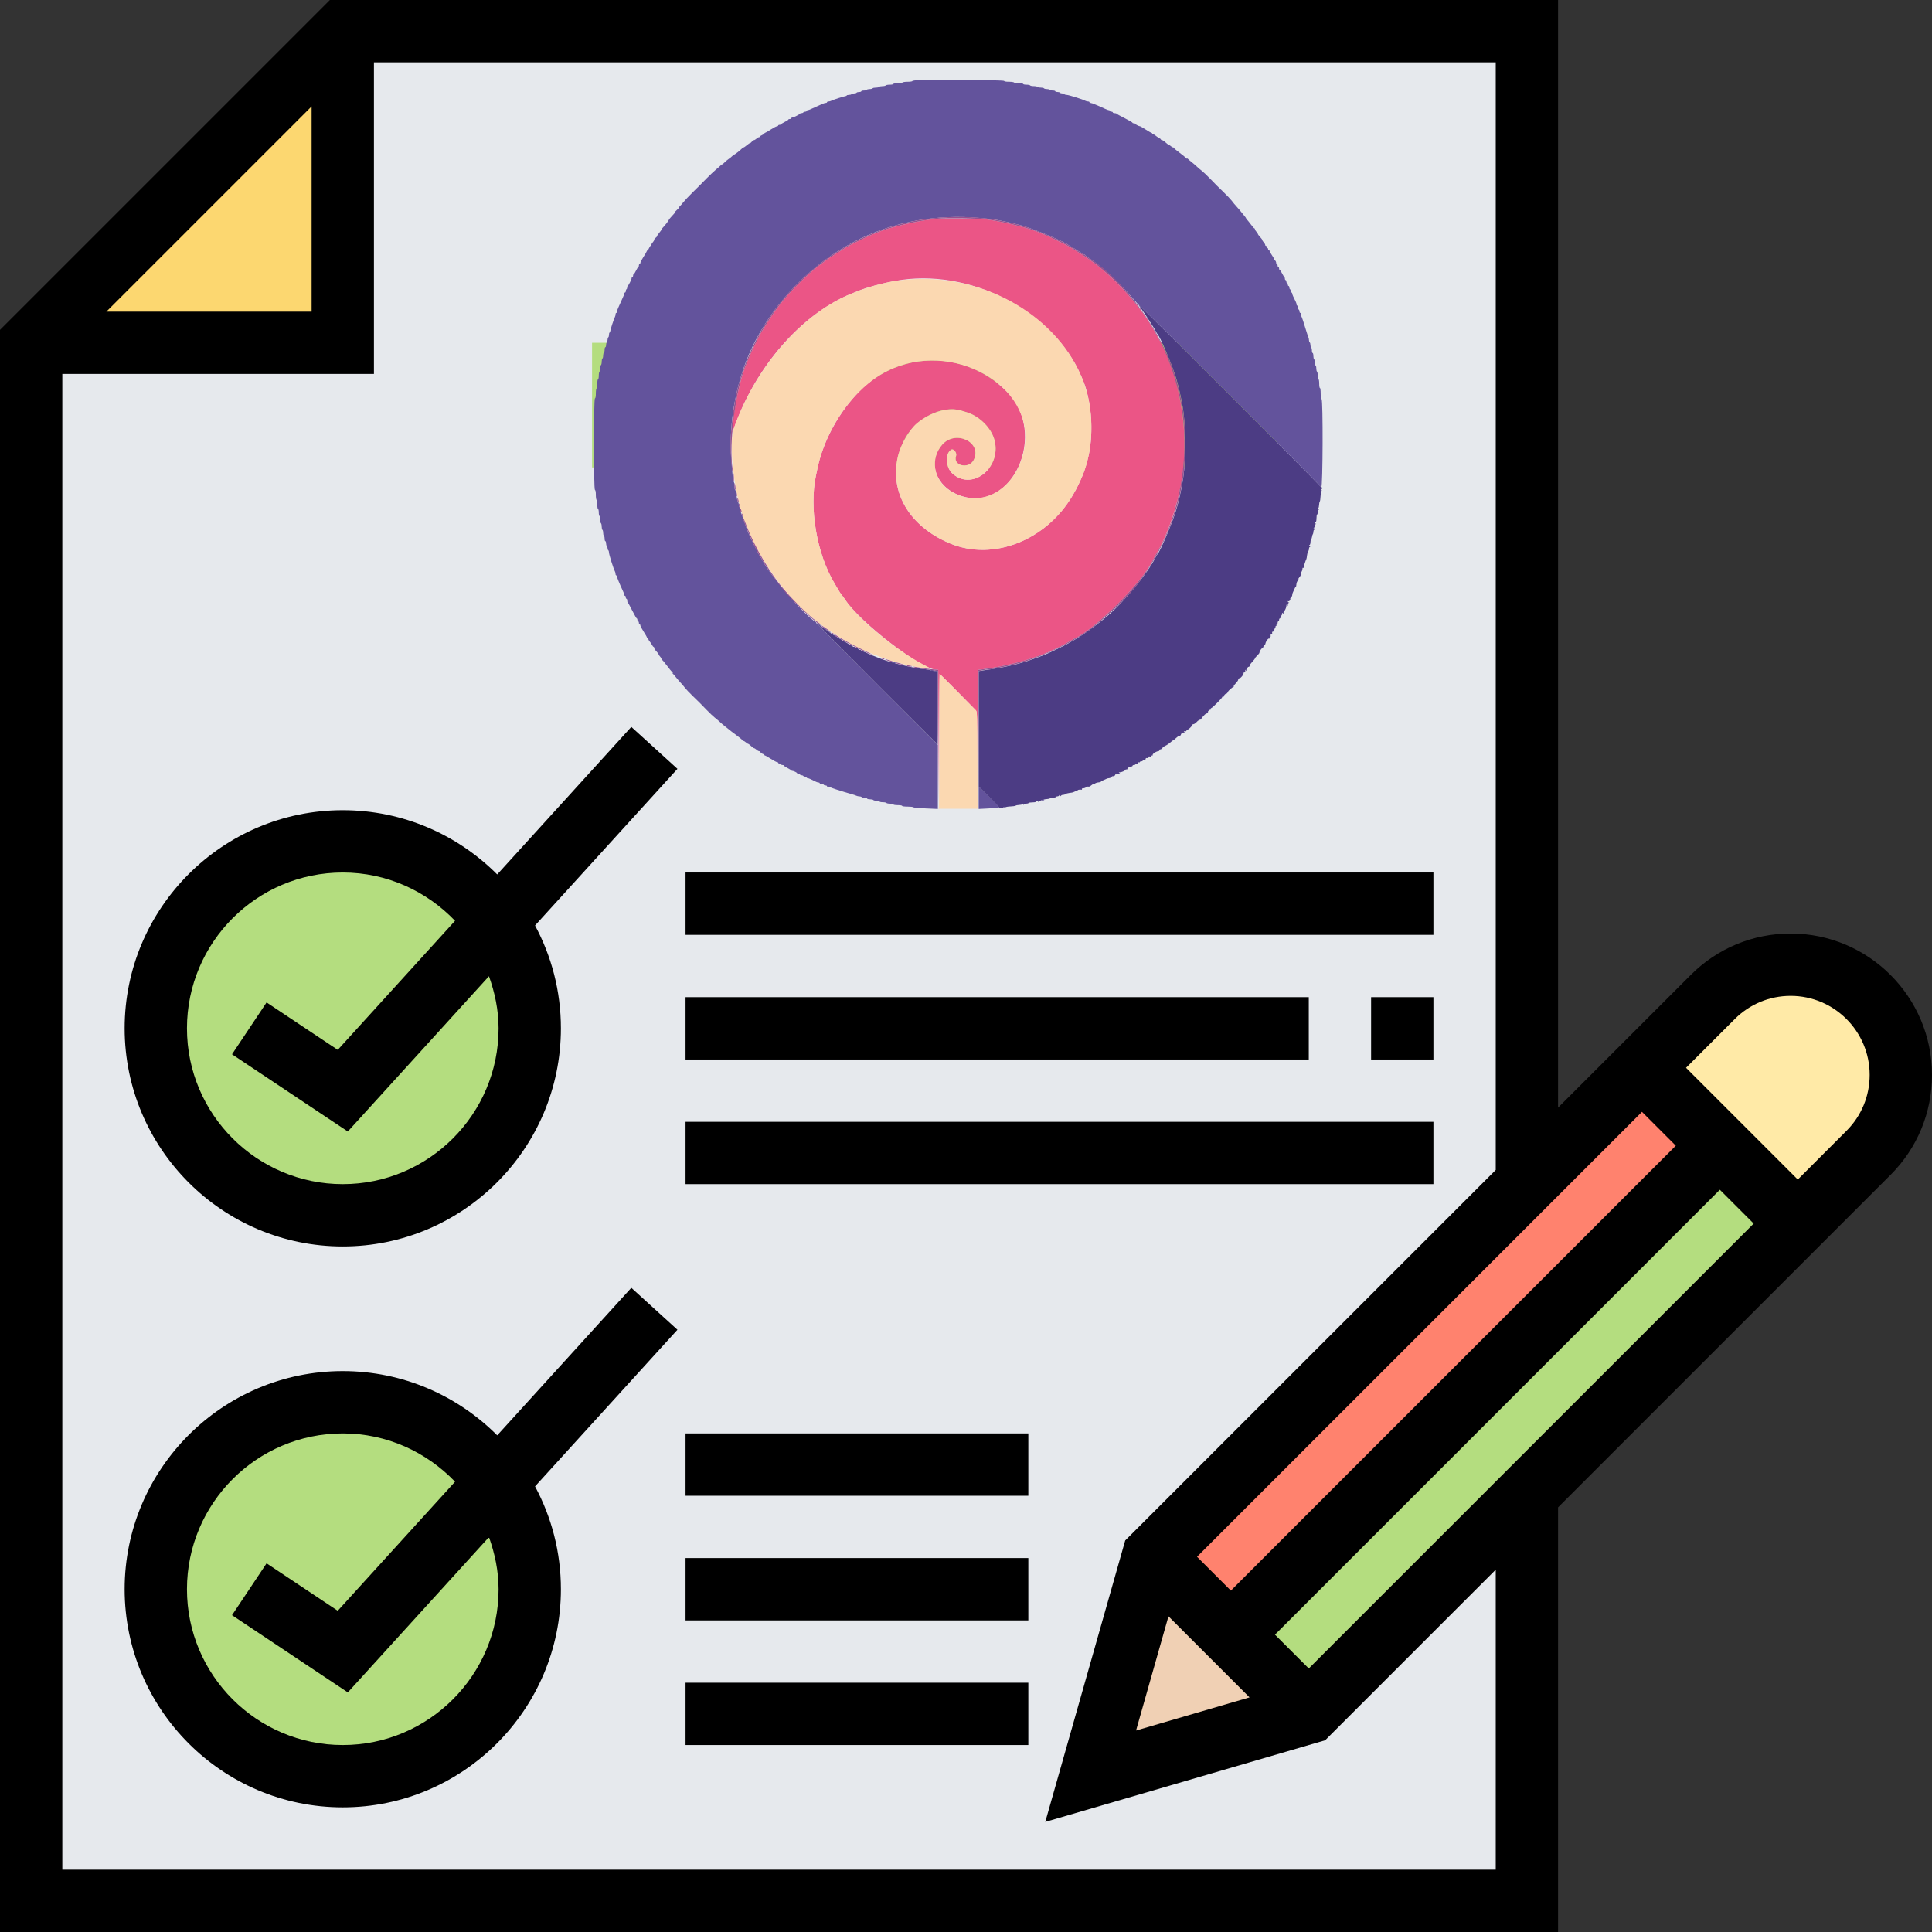 <?xml version="1.0" encoding="UTF-8" standalone="no"?>
<svg
   xmlns:dc="http://purl.org/dc/elements/1.1/"
   xmlns:cc="http://creativecommons.org/ns#"
   xmlns:rdf="http://www.w3.org/1999/02/22-rdf-syntax-ns#"
   xmlns:svg="http://www.w3.org/2000/svg"
   xmlns="http://www.w3.org/2000/svg"
   xmlns:sodipodi="http://sodipodi.sourceforge.net/DTD/sodipodi-0.dtd"
   xmlns:inkscape="http://www.inkscape.org/namespaces/inkscape"
   height="496pt"
   viewBox="0 0 496 496"
   width="496pt"
   version="1.1"
   id="svg56"
   sodipodi:docname="nilai.svg"
   inkscape:version="0.92.4 (5da689c313, 2019-01-14)">
  <rect x="0" y="0" width="496" height="496" fill="#333333" stroke="none"/>
  <defs
     id="defs60" />
  <sodipodi:namedview
     pagecolor="#ffffff"
     bordercolor="#666666"
     borderopacity="1"
     objecttolerance="10"
     gridtolerance="10"
     guidetolerance="10"
     inkscape:pageopacity="0"
     inkscape:pageshadow="2"
     inkscape:window-width="1920"
     inkscape:window-height="986"
     id="namedview58"
     showgrid="false"
     inkscape:zoom="0.71370968"
     inkscape:cx="487.35272"
     inkscape:cy="306.46796"
     inkscape:window-x="-11"
     inkscape:window-y="-11"
     inkscape:window-maximized="1"
     inkscape:current-layer="svg56" />
  <path
     d="m88 8-80 80v400h384v-480zm0 0"
     fill="#e6e9ed"
     id="path2" />
  <path
     d="m88 8v80h-80zm0 0"
     fill="#fcd770"
     id="path4" />
  <g
     id="g20"
     style="fill:#b4dd7f">
    <path
       d="m 224,88 h 32 v 32 h -32 z m 0,0"
       id="path8"
       inkscape:connector-curvature="0" />
    <path
       d="m 296,88 h 32 v 32 h -32 z m 0,0"
       id="path10"
       inkscape:connector-curvature="0" />
    <path
       d="m 152,88 h 32 v 32 h -32 z m 0,0"
       id="path12"
       inkscape:connector-curvature="0" />
    <path
       d="M 127.441,380.641 C 132.879,388.398 136,397.84 136,408 c 0,26.48 -21.52,48 -48,48 -26.48,0 -48,-21.52 -48,-48 0,-26.48 21.52,-48 48,-48 16.32,0 30.801,8.16 39.441,20.641 z m 0,0"
       id="path14"
       inkscape:connector-curvature="0" />
    <path
       d="M 127.441,236.641 C 132.879,244.398 136,253.84 136,264 c 0,26.48 -21.52,48 -48,48 -26.48,0 -48,-21.52 -48,-48 0,-26.48 21.52,-48 48,-48 16.32,0 30.801,8.16 39.441,20.641 z m 0,0"
       id="path16"
       inkscape:connector-curvature="0" />
    <path
       d="M 461.52,314.16 336,439.68 l -20,-20 125.52,-125.52 z m 0,0"
       id="path18"
       inkscape:connector-curvature="0" />
  </g>
  <path
     d="m441.52 294.16-125.52 125.52-20-20 96-96v-.078l29.52-29.441zm0 0"
     fill="#ff826e"
     id="path22" />
  <path
     d="m336 439.68-56 16.32 16-56.32zm0 0"
     fill="#f0d0b4"
     id="path24" />
  <path
     d="m488 275.922c0 7.512-2.961 14.719-8.32 20l-18.16 18.23-40-40 18.16-18.23c5.359-5.281 12.559-8.242 20-8.242 7.84 0 14.879 3.199 20 8.242 5.121 5.117 8.32 12.238 8.32 20zm0 0"
     fill="#ffeaa7"
     id="path26" />
  <path
     d="m496 275.953c0-20.008-16.273-36.289-36.281-36.289-9.688 0-18.797 3.777-25.656 10.633l-34.062 34.062v-284.359h-315.312l-84.688 84.688v411.312h400v-109.016l85.375-85.375c6.848-6.848 10.625-15.961 10.625-25.656zm-196.023 139 20.816 20.816-29.137 8.504zm36.023 13.391-8.68-8.68 114.215-114.223 8.688 8.688zm-20-19.992-8.688-8.688 114.23-114.223 8.688 8.688zm-236-381.039v52.688h-52.688zm304 452.688h-368v-384h80v-80h288v284.359l-95.129 95.121-20.52 72.254 71.855-20.957 43.793-43.793zm90.062-189.703-12.52 12.52-28.688-28.688 12.52-12.52c3.832-3.832 8.93-5.945 14.344-5.945 11.176 0 20.281 9.105 20.281 20.289 0 5.422-2.113 10.52-5.938 14.344zm0 0"
     id="path28" />
  <path
     d="m162.078 330.617-34.43 37.879c-10.152-10.184-24.176-16.496-39.648-16.496-30.871 0-56 25.129-56 56s25.129 56 56 56 56-25.129 56-56c0-9.543-2.406-18.527-6.641-26.398l36.562-40.219zm-34.078 77.383c0 22.055-17.945 40-40 40s-40-17.945-40-40 17.945-40 40-40c11.336 0 21.535 4.793 28.824 12.398l-30.113 33.129-18.27-12.176-8.875 13.312 29.73 19.824 36.238-39.863c1.496 4.199 2.465 8.656 2.465 13.375zm0 0"
     id="path30" />
  <path
     d="m127.648 224.496c-10.152-10.184-24.176-16.496-39.648-16.496-30.871 0-56 25.129-56 56s25.129 56 56 56 56-25.129 56-56c0-9.543-2.406-18.527-6.641-26.398l36.562-40.219-11.844-10.766zm.352 39.504c0 22.055-17.945 40-40 40s-40-17.945-40-40 17.945-40 40-40c11.336 0 21.535 4.793 28.824 12.398l-30.113 33.129-18.27-12.176-8.875 13.312 29.73 19.824 36.238-39.863c1.496 4.199 2.465 8.656 2.465 13.375zm0 0"
     id="path32" />
  <path
     d="m352 256h16v16h-16zm0 0"
     id="path34" />
  <path
     d="m176 256h160v16h-160zm0 0"
     id="path36" />
  <path
     d="m176 224h192v16h-192zm0 0"
     id="path38" />
  <path
     d="m176 288h192v16h-192zm0 0"
     id="path40" />
  <path
     d="m176 400h88v16h-88zm0 0"
     id="path42" />
  <path
     d="m176 432h88v16h-88zm0 0"
     id="path44" />
  <path
     d="m176 368h88v16h-88zm0 0"
     id="path46" />
  <g
     transform="matrix(0.468,0,0,0.468,152.417,20.428)"
     id="svgg">
    <path
       id="path0"
       d="m 186.6,76.444 c -11.04,1.462 -25.09,4.839 -31.2,7.501 -0.765,0.333 -1.945,0.824 -3.9,1.623 -1.965,0.803 -11.384,5.439 -12.7,6.251 -5.892,3.636 -8.648,5.424 -11.6,7.525 -1.87,1.33 -3.49,2.523 -3.6,2.651 -0.11,0.128 -0.74,0.647 -1.4,1.153 -5.465,4.193 -14.859,13.587 -19.052,19.052 -0.506,0.66 -1.025,1.29 -1.153,1.4 -0.128,0.11 -1.321,1.73 -2.651,3.6 -2.101,2.952 -3.889,5.708 -7.525,11.6 -0.475,0.77 -1.993,3.74 -3.373,6.6 -2.451,5.077 -2.991,6.258 -3.7,8.1 -0.19,0.495 -0.526,1.305 -0.746,1.8 -3.394,7.645 -7.002,23.968 -7.803,35.3 l -0.226,3.2 1.541,-4.2 c 12.464,-33.955 37.84,-62.142 65.588,-72.853 0.495,-0.191 1.305,-0.517 1.8,-0.726 4.492,-1.889 12.618,-4.101 20.5,-5.581 40.195,-7.547 86.629,16.198 101.998,52.16 0.376,0.88 0.836,1.96 1.023,2.4 4.588,10.826 5.918,28.272 3.124,41 -0.73,3.322 -2.264,8.518 -3.13,10.6 -1.957,4.701 -3.319,7.469 -5.585,11.349 -14.552,24.917 -43.744,36.379 -67.43,26.476 -25.901,-10.828 -36.305,-34.43 -25.027,-56.772 5.844,-11.576 20.68,-19.264 31.067,-16.1 0.638,0.195 1.97,0.592 2.96,0.884 6.743,1.988 13.07,7.971 15.16,14.337 4.978,15.163 -11.195,29.202 -22.527,19.553 -3.984,-3.393 -4.514,-11.023 -0.922,-13.288 1.307,-0.825 3.298,1.725 2.681,3.432 -1.939,5.363 7.008,7.426 9.66,2.228 4.922,-9.65 -9.855,-16.863 -17.262,-8.426 -8.349,9.508 -3.55,23.167 9.81,27.925 28.746,10.238 48.599,-34.388 25.463,-57.234 -22.72,-22.436 -58.267,-22.516 -80.463,-0.183 -11.414,11.485 -20.125,27.441 -23.267,42.619 -0.227,1.1 -0.57,2.72 -0.76,3.6 -3.902,18.01 0.409,43.215 10.16,59.4 0.862,1.43 1.922,3.23 2.356,4 0.434,0.77 1.104,1.76 1.49,2.2 0.386,0.44 1.298,1.7 2.028,2.8 8.173,12.316 40.814,37.557 49.496,38.276 l 1.497,0.124 0.203,37.6 0.203,37.6 0.097,-36.5 c 0.053,-20.075 0.17,-36.5 0.259,-36.5 0.128,0 17.03,17.01 19.938,20.065 0.65,0.682 0.707,2.603 0.797,26.835 0.095,25.618 0.101,25.406 0.3,-11.5 l 0.203,-37.6 2.4,-0.318 c 18.371,-2.431 34.937,-7.731 47.2,-15.099 1.1,-0.66 2.27,-1.319 2.6,-1.464 11.86,-5.185 38.534,-31.859 43.719,-43.719 0.145,-0.33 0.804,-1.5 1.464,-2.6 6.518,-10.847 12.079,-27.115 14.358,-42 4.085,-26.677 -1.36,-56.958 -14.205,-79 -0.577,-0.99 -1.404,-2.43 -1.838,-3.2 -5.877,-10.424 -17.544,-23.974 -27.898,-32.399 -1.21,-0.984 -2.29,-1.891 -2.4,-2.014 -0.11,-0.123 -1.73,-1.313 -3.6,-2.643 -2.952,-2.101 -5.708,-3.889 -11.6,-7.525 -0.77,-0.475 -3.74,-1.993 -6.6,-3.373 -5.077,-2.451 -6.258,-2.991 -8.1,-3.7 -0.495,-0.19 -1.305,-0.526 -1.8,-0.746 -5.508,-2.445 -19.57,-5.979 -28.9,-7.262 -3.846,-0.529 -25.757,-0.749 -29.2,-0.294"
       inkscape:connector-curvature="0"
       style="fill:#eb5586;fill-rule:evenodd;stroke:none" />
    <path
       id="path1"
       d="m 171,109.815 c -6.266,0.621 -6.73,0.701 -14,2.407 -2.824,0.663 -10.349,3.036 -12.2,3.847 -0.55,0.241 -1.36,0.57 -1.8,0.732 -27.488,10.097 -54.571,40.759 -66.245,74.999 -2.947,8.642 0.731,37.841 6.462,51.3 0.354,0.833 0.566,1.354 1.542,3.8 6.925,17.348 21.751,37.74 35.041,48.193 0.88,0.692 2.59,2.05 3.8,3.016 5.256,4.201 16.809,11.403 22.4,13.965 11.39,5.22 21.343,8.412 32.187,10.324 7.505,1.323 7.874,1.158 2.995,-1.337 -14.833,-7.585 -36.321,-25.334 -43.175,-35.661 -0.73,-1.1 -1.642,-2.36 -2.028,-2.8 -0.386,-0.44 -1.056,-1.43 -1.49,-2.2 -0.434,-0.77 -1.494,-2.57 -2.356,-4 -9.751,-16.185 -14.062,-41.39 -10.16,-59.4 0.19,-0.88 0.533,-2.5 0.76,-3.6 4.676,-22.591 20.357,-44.508 38.283,-53.508 35.407,-17.777 81.279,8.026 75.217,42.308 -4.09,23.13 -24.491,34.396 -41.431,22.879 -8.492,-5.774 -10.175,-17.332 -3.612,-24.806 7.407,-8.437 22.184,-1.224 17.262,8.426 -2.652,5.198 -11.599,3.135 -9.66,-2.228 0.617,-1.707 -1.374,-4.257 -2.681,-3.432 -3.592,2.265 -3.062,9.895 0.922,13.288 11.332,9.649 27.505,-4.39 22.527,-19.553 -2.09,-6.366 -8.417,-12.349 -15.16,-14.337 -0.99,-0.292 -2.322,-0.689 -2.96,-0.884 -6.808,-2.074 -16.731,0.816 -24.196,7.047 -3.746,3.127 -8.625,11.33 -10.111,17 -5.288,20.185 5.873,39.463 28.267,48.825 23.686,9.903 52.878,-1.559 67.43,-26.476 2.266,-3.88 3.628,-6.648 5.585,-11.349 5.086,-12.222 6.06,-30.085 2.394,-43.91 -0.876,-3.3 -1.829,-6.371 -2.388,-7.69 -0.187,-0.44 -0.647,-1.52 -1.023,-2.4 C 252.658,128.109 211.854,105.766 171,109.815 M 189.595,362.1 c -0.003,19.855 -0.114,36.505 -0.247,37 l -0.241,0.9 h 10.746 10.747 l -0.111,-26.611 c -0.102,-24.544 -0.165,-26.667 -0.8,-27.335 C 206.833,343.051 189.89,326 189.762,326 c -0.089,0 -0.164,16.245 -0.167,36.1"
       inkscape:connector-curvature="0"
       style="fill:#fbd8b1;fill-rule:evenodd;stroke:none" />
    <path
       id="path2-2"
       d="m 178.7,0.273 c -2.145,0.086 -3.9,0.329 -3.9,0.541 0,0.213 -1.159,0.386 -2.576,0.386 -1.417,0 -2.688,0.18 -2.824,0.4 -0.136,0.22 -1.317,0.4 -2.624,0.4 -1.317,0 -2.376,0.178 -2.376,0.4 0,0.22 -0.889,0.4 -1.976,0.4 -1.087,0 -2.088,0.18 -2.224,0.4 -0.136,0.22 -0.946,0.4 -1.8,0.4 -0.854,0 -1.664,0.18 -1.8,0.4 -0.136,0.22 -0.946,0.4 -1.8,0.4 -0.854,0 -1.664,0.18 -1.8,0.4 -0.136,0.22 -0.856,0.4 -1.6,0.4 -0.744,0 -1.464,0.18 -1.6,0.4 -0.136,0.22 -0.867,0.4 -1.624,0.4 -0.757,0 -1.376,0.18 -1.376,0.4 0,0.22 -0.529,0.4 -1.176,0.4 -0.647,0 -1.288,0.18 -1.424,0.4 -0.136,0.22 -0.766,0.4 -1.4,0.4 -0.634,0 -1.264,0.18 -1.4,0.4 -0.136,0.22 -0.777,0.4 -1.424,0.4 -0.647,0 -1.176,0.142 -1.176,0.315 0,0.173 -0.337,0.34 -0.75,0.371 -0.888,0.067 -6.747,1.982 -7.745,2.531 -0.382,0.211 -1.057,0.383 -1.5,0.383 -0.443,0 -0.805,0.18 -0.805,0.4 0,0.22 -0.343,0.4 -0.762,0.4 -0.419,0 -1.544,0.386 -2.5,0.857 -0.956,0.471 -2.098,0.985 -2.538,1.143 -0.44,0.158 -1.582,0.672 -2.538,1.143 -0.956,0.471 -1.991,0.857 -2.3,0.857 -0.309,0 -0.562,0.18 -0.562,0.4 0,0.22 -0.349,0.4 -0.776,0.4 -0.427,0 -0.888,0.18 -1.024,0.4 -0.136,0.22 -0.582,0.4 -0.99,0.4 -0.409,0 -0.803,0.135 -0.877,0.3 -0.192,0.432 -3.505,2.1 -4.171,2.1 -0.309,0 -0.562,0.18 -0.562,0.4 0,0.22 -0.36,0.4 -0.8,0.4 -0.44,0 -0.8,0.145 -0.8,0.321 0,0.177 -0.897,0.762 -1.994,1.3 -1.096,0.539 -1.996,1.114 -2,1.279 -0.003,0.165 -0.366,0.3 -0.806,0.3 -0.44,0 -0.8,0.18 -0.8,0.4 0,0.22 -0.315,0.413 -0.7,0.428 -0.385,0.016 -1.78,0.739 -3.1,1.607 -1.32,0.868 -2.715,1.686 -3.1,1.818 -0.385,0.132 -0.7,0.377 -0.7,0.545 0,0.168 -0.54,0.529 -1.2,0.802 -0.66,0.273 -1.2,0.655 -1.2,0.849 0,0.193 -0.236,0.351 -0.525,0.351 -0.288,0 -0.911,0.36 -1.383,0.8 -0.472,0.44 -1.096,0.8 -1.387,0.8 -0.291,0 -0.788,0.36 -1.105,0.8 -0.317,0.44 -0.762,0.8 -0.988,0.801 -0.227,0 -1.042,0.54 -1.812,1.199 -0.77,0.659 -1.559,1.199 -1.753,1.199 -0.194,0.001 -0.644,0.316 -1,0.701 -0.822,0.888 -3.921,3.3 -4.242,3.3 -0.133,0 -0.658,0.405 -1.168,0.9 -0.51,0.495 -1.35,1.17 -1.867,1.5 -0.517,0.33 -1.532,1.188 -2.255,1.907 -0.723,0.719 -1.315,1.187 -1.315,1.039 0,-0.148 -0.315,0.075 -0.7,0.494 -0.385,0.42 -1.512,1.414 -2.505,2.21 -0.992,0.796 -3.332,3 -5.2,4.897 -4.131,4.197 -3.651,3.717 -7.848,7.848 -1.897,1.868 -4.101,4.208 -4.897,5.2 -0.796,0.993 -1.79,2.12 -2.21,2.505 -0.419,0.385 -0.62,0.7 -0.447,0.7 0.173,0 -0.294,0.537 -1.039,1.194 -0.745,0.656 -1.213,1.196 -1.04,1.2 0.292,0.006 -0.02,0.392 -2.414,2.992 -0.495,0.538 -0.9,1.086 -0.9,1.219 0,0.321 -2.412,3.42 -3.3,4.242 -0.385,0.356 -0.7,0.806 -0.701,1 0,0.194 -0.54,0.983 -1.199,1.753 -0.659,0.77 -1.199,1.585 -1.199,1.812 C 34.8,86.038 34.44,86.483 34,86.8 c -0.44,0.317 -0.8,0.814 -0.8,1.105 0,0.291 -0.36,0.915 -0.8,1.387 -0.44,0.472 -0.8,1.095 -0.8,1.383 0,0.289 -0.158,0.525 -0.351,0.525 -0.194,0 -0.576,0.54 -0.849,1.2 -0.273,0.66 -0.634,1.2 -0.802,1.2 -0.168,0 -0.413,0.315 -0.545,0.7 -0.132,0.385 -0.95,1.78 -1.818,3.1 -0.868,1.32 -1.591,2.715 -1.607,3.1 -0.015,0.385 -0.208,0.7 -0.428,0.7 -0.22,0 -0.4,0.36 -0.4,0.8 0,0.44 -0.135,0.803 -0.3,0.806 -0.165,0.004 -0.74,0.904 -1.279,2 -0.538,1.097 -1.123,1.994 -1.3,1.994 -0.176,0 -0.321,0.36 -0.321,0.8 0,0.44 -0.18,0.8 -0.4,0.8 -0.22,0 -0.4,0.253 -0.4,0.562 0,0.666 -1.668,3.979 -2.1,4.171 -0.165,0.074 -0.3,0.468 -0.3,0.877 0,0.408 -0.18,0.854 -0.4,0.99 -0.22,0.136 -0.4,0.597 -0.4,1.024 0,0.427 -0.18,0.776 -0.4,0.776 -0.22,0 -0.4,0.253 -0.4,0.562 0,0.309 -0.386,1.344 -0.857,2.3 -0.471,0.956 -0.985,2.098 -1.143,2.538 -0.158,0.44 -0.672,1.582 -1.143,2.538 -0.471,0.956 -0.857,2.081 -0.857,2.5 0,0.419 -0.18,0.762 -0.4,0.762 -0.22,0 -0.4,0.362 -0.4,0.805 0,0.443 -0.172,1.118 -0.383,1.5 -0.549,0.998 -2.464,6.857 -2.531,7.745 -0.031,0.413 -0.198,0.75 -0.371,0.75 -0.173,0 -0.315,0.529 -0.315,1.176 0,0.647 -0.18,1.288 -0.4,1.424 -0.22,0.136 -0.4,0.766 -0.4,1.4 0,0.634 -0.18,1.264 -0.4,1.4 -0.22,0.136 -0.4,0.777 -0.4,1.424 0,0.647 -0.18,1.176 -0.4,1.176 -0.22,0 -0.4,0.619 -0.4,1.376 0,0.757 -0.18,1.488 -0.4,1.624 -0.22,0.136 -0.4,0.856 -0.4,1.6 0,0.744 -0.18,1.464 -0.4,1.6 -0.22,0.136 -0.4,0.946 -0.4,1.8 0,0.854 -0.18,1.664 -0.4,1.8 -0.22,0.136 -0.4,0.946 -0.4,1.8 0,0.854 -0.18,1.664 -0.4,1.8 -0.22,0.136 -0.4,1.137 -0.4,2.224 0,1.087 -0.18,1.976 -0.4,1.976 -0.222,0 -0.4,1.059 -0.4,2.376 0,1.307 -0.18,2.488 -0.4,2.624 -0.22,0.136 -0.4,1.392 -0.4,2.79 0,1.679 -0.17,2.6 -0.5,2.71 -0.732,0.244 -0.732,49.956 0,50.2 0.33,0.11 0.5,1.031 0.5,2.71 0,1.398 0.18,2.654 0.4,2.79 0.22,0.136 0.4,1.317 0.4,2.624 0,1.317 0.178,2.376 0.4,2.376 0.22,0 0.4,0.799 0.4,1.776 0,0.977 0.18,1.888 0.4,2.024 0.22,0.136 0.4,1.036 0.4,2 0,0.964 0.18,1.864 0.4,2 0.22,0.136 0.4,0.946 0.4,1.8 0,0.854 0.18,1.664 0.4,1.8 0.22,0.136 0.4,0.856 0.4,1.6 0,0.744 0.18,1.464 0.4,1.6 0.22,0.136 0.4,0.867 0.4,1.624 0,0.757 0.18,1.376 0.4,1.376 0.22,0 0.4,0.529 0.4,1.176 0,0.647 0.18,1.288 0.4,1.424 0.22,0.136 0.4,0.676 0.4,1.2 0,0.524 0.18,1.064 0.4,1.2 0.22,0.136 0.4,0.706 0.4,1.267 0,1.032 2.482,8.947 3.207,10.228 0.216,0.382 0.393,1.057 0.393,1.5 0,0.443 0.18,0.805 0.4,0.805 0.22,0 0.4,0.272 0.4,0.604 0,0.333 0.378,1.458 0.84,2.5 0.462,1.043 0.976,2.256 1.143,2.696 0.167,0.44 0.689,1.582 1.16,2.538 0.471,0.956 0.857,1.991 0.857,2.3 0,0.309 0.18,0.562 0.4,0.562 0.22,0 0.4,0.36 0.4,0.8 0,0.44 0.18,0.8 0.4,0.8 0.22,0 0.4,0.435 0.4,0.967 0,0.531 0.137,1.026 0.305,1.1 0.168,0.073 1.273,2.068 2.457,4.433 1.183,2.365 2.306,4.3 2.495,4.3 0.188,0 0.343,0.36 0.343,0.8 0,0.44 0.18,0.8 0.4,0.8 0.22,0 0.4,0.36 0.4,0.8 0,0.44 0.18,0.8 0.4,0.8 0.22,0 0.4,0.283 0.4,0.63 0,0.346 0.81,1.882 1.8,3.412 0.99,1.531 1.8,2.957 1.8,3.17 0,0.214 0.18,0.388 0.4,0.388 0.22,0 0.4,0.236 0.4,0.525 0,0.288 0.315,0.873 0.7,1.3 0.385,0.426 0.955,1.27 1.268,1.875 0.312,0.605 0.717,1.1 0.9,1.1 0.182,0 0.332,0.272 0.332,0.604 0,0.332 0.54,1.168 1.2,1.859 0.66,0.691 1.2,1.416 1.2,1.613 0,0.197 0.36,0.744 0.8,1.216 0.44,0.472 0.8,1.095 0.8,1.383 0,0.289 0.155,0.525 0.345,0.525 0.19,0 1.307,1.305 2.483,2.9 1.175,1.595 2.487,3.215 2.916,3.6 0.428,0.385 0.616,0.703 0.417,0.706 -0.198,0.003 -0.176,0.138 0.049,0.3 0.226,0.162 1.007,1.06 1.735,1.995 0.729,0.936 1.894,2.297 2.59,3.023 0.696,0.727 1.715,1.926 2.265,2.665 0.55,0.738 2.503,2.798 4.34,4.577 4.061,3.932 3.562,3.433 7.494,7.494 1.779,1.837 3.839,3.79 4.577,4.34 0.739,0.55 1.938,1.569 2.665,2.265 0.726,0.696 2.087,1.864 3.023,2.594 0.935,0.731 1.92,1.512 2.187,1.735 0.952,0.794 1.549,1.251 4.414,3.37 1.595,1.18 2.9,2.301 2.9,2.491 0,0.19 0.236,0.345 0.525,0.345 0.288,0 0.911,0.36 1.383,0.8 0.472,0.44 1.019,0.8 1.216,0.8 0.197,0 0.922,0.54 1.613,1.2 0.691,0.66 1.445,1.2 1.676,1.2 0.231,0 0.807,0.36 1.279,0.8 0.472,0.44 1.095,0.8 1.383,0.8 0.289,0 0.525,0.18 0.525,0.4 0,0.22 0.27,0.4 0.6,0.4 0.33,0 0.6,0.18 0.6,0.4 0,0.22 0.27,0.4 0.6,0.4 0.33,0 0.6,0.18 0.6,0.4 0,0.22 0.174,0.4 0.388,0.4 0.213,0 1.639,0.81 3.17,1.8 1.53,0.99 3.066,1.8 3.412,1.8 0.347,0 0.63,0.18 0.63,0.4 0,0.22 0.36,0.4 0.8,0.4 0.44,0 0.8,0.18 0.8,0.4 0,0.22 0.36,0.4 0.8,0.4 0.44,0 0.8,0.152 0.8,0.337 0,0.186 0.855,0.771 1.9,1.3 1.045,0.53 1.96,1.098 2.033,1.263 0.074,0.165 0.353,0.3 0.621,0.3 0.709,0 2.639,0.949 2.643,1.3 0.002,0.165 0.363,0.3 0.803,0.3 0.44,0 0.8,0.18 0.8,0.4 0,0.22 0.349,0.4 0.776,0.4 0.427,0 0.888,0.18 1.024,0.4 0.136,0.22 0.597,0.4 1.024,0.4 0.427,0 0.776,0.18 0.776,0.4 0,0.22 0.253,0.4 0.562,0.4 0.485,0 1.758,0.552 4.733,2.05 0.382,0.193 0.967,0.35 1.3,0.35 0.333,0 0.605,0.18 0.605,0.4 0,0.22 0.439,0.4 0.976,0.4 0.537,0 1.088,0.18 1.224,0.4 0.136,0.22 0.597,0.4 1.024,0.4 0.427,0 0.776,0.191 0.776,0.424 0,0.233 0.148,0.332 0.329,0.22 0.18,-0.112 0.765,0.018 1.3,0.288 0.534,0.271 2.051,0.831 3.371,1.246 1.32,0.415 3.39,1.067 4.6,1.448 1.21,0.381 3.01,0.909 4,1.172 0.99,0.264 2.113,0.642 2.495,0.841 0.382,0.199 1.136,0.361 1.676,0.361 0.54,0 1.093,0.18 1.229,0.4 0.136,0.22 0.867,0.4 1.624,0.4 0.757,0 1.376,0.18 1.376,0.4 0,0.22 0.709,0.4 1.576,0.4 0.867,0 1.688,0.18 1.824,0.4 0.136,0.22 0.957,0.4 1.824,0.4 0.867,0 1.576,0.18 1.576,0.4 0,0.22 0.799,0.4 1.776,0.4 0.977,0 1.888,0.18 2.024,0.4 0.136,0.22 1.047,0.4 2.024,0.4 0.977,0 1.776,0.18 1.776,0.4 0,0.222 1.067,0.4 2.4,0.4 1.333,0 2.4,0.178 2.4,0.4 0,0.231 1.256,0.4 2.967,0.4 1.631,0 3.026,0.158 3.1,0.352 0.073,0.193 3.148,0.483 6.833,0.642 l 6.7,0.291 -0.002,-17.542 L 188.796,365 155.821,332.01 c -18.136,-18.144 -32.892,-33.072 -32.791,-33.173 0.101,-0.101 0.396,0.029 0.657,0.29 0.26,0.26 0.662,0.472 0.893,0.47 0.231,-10e-4 -0.109,-0.351 -0.755,-0.777 -0.646,-0.426 -1.326,-0.681 -1.51,-0.567 -0.184,0.113 -0.285,0.058 -0.225,-0.123 0.061,-0.182 -0.005,-0.397 -0.145,-0.479 -6.214,-3.631 -25.467,-25.943 -29.553,-34.251 -0.325,-0.66 -0.681,-1.29 -0.791,-1.4 -0.408,-0.406 -1.648,-2.705 -3.56,-6.6 -2.996,-6.101 -3.809,-8.024 -5.408,-12.8 -0.811,-2.42 -1.645,-4.713 -1.854,-5.095 -0.208,-0.382 -0.379,-1.136 -0.379,-1.676 0,-0.54 -0.18,-1.093 -0.4,-1.229 -0.22,-0.136 -0.4,-0.766 -0.4,-1.4 0,-0.634 -0.161,-1.252 -0.358,-1.374 -0.197,-0.121 -0.467,-0.942 -0.6,-1.823 -0.133,-0.882 -0.351,-2.324 -0.484,-3.206 -0.133,-0.881 -0.403,-1.702 -0.6,-1.823 -0.197,-0.122 -0.358,-1.075 -0.358,-2.118 0,-1.043 -0.165,-2.067 -0.368,-2.276 -0.202,-0.209 -0.465,-1.55 -0.585,-2.98 -0.119,-1.43 -0.432,-5.12 -0.695,-8.2 -0.959,-11.257 -0.073,-24.224 2.427,-35.5 0.231,-1.045 0.587,-2.665 0.791,-3.6 0.203,-0.935 0.563,-2.375 0.8,-3.2 0.236,-0.825 0.595,-2.085 0.797,-2.8 10.948,-38.8 44.841,-72.724 83.833,-83.911 3.481,-0.998 4.548,-1.281 6.1,-1.619 0.935,-0.204 2.555,-0.56 3.6,-0.791 9.648,-2.139 22.053,-3.032 33.2,-2.39 8.461,0.487 12.98,1.055 19,2.39 1.045,0.231 2.665,0.587 3.6,0.791 0.935,0.203 2.33,0.553 3.1,0.777 0.77,0.224 2.03,0.577 2.8,0.783 5.763,1.544 23.588,9.049 24.8,10.441 0.11,0.127 0.74,0.496 1.4,0.82 0.66,0.324 2.497,1.449 4.082,2.499 1.585,1.051 3.07,1.91 3.3,1.91 0.23,0 0.418,0.141 0.418,0.314 0,0.172 0.53,0.626 1.177,1.009 6.218,3.673 17.779,14.159 24.603,22.315 1.731,2.069 3.384,3.853 3.674,3.964 0.687,0.263 99.746,99.252 99.746,99.676 0,0.177 0.153,0.322 0.339,0.322 0.853,0 1.005,-48.019 0.154,-48.302 -0.332,-0.111 -0.493,-1.137 -0.493,-3.131 0,-1.711 -0.169,-2.967 -0.4,-2.967 -0.222,0 -0.4,-1.067 -0.4,-2.4 0,-1.333 -0.178,-2.4 -0.4,-2.4 -0.22,0 -0.4,-0.889 -0.4,-1.976 0,-1.087 -0.18,-2.088 -0.4,-2.224 -0.22,-0.136 -0.4,-0.957 -0.4,-1.824 0,-0.867 -0.18,-1.576 -0.4,-1.576 -0.22,0 -0.4,-0.709 -0.4,-1.576 0,-0.867 -0.18,-1.688 -0.4,-1.824 -0.22,-0.136 -0.4,-0.957 -0.4,-1.824 0,-0.867 -0.18,-1.576 -0.4,-1.576 -0.22,0 -0.4,-0.619 -0.4,-1.376 0,-0.757 -0.18,-1.488 -0.4,-1.624 -0.22,-0.136 -0.4,-0.766 -0.4,-1.4 0,-0.634 -0.18,-1.264 -0.4,-1.4 -0.22,-0.136 -0.4,-0.689 -0.4,-1.229 0,-0.54 -0.156,-1.294 -0.346,-1.676 -0.19,-0.382 -0.751,-2.045 -1.246,-3.695 -1.399,-4.659 -2.158,-6.915 -2.684,-7.971 -0.266,-0.535 -0.392,-1.12 -0.28,-1.3 0.112,-0.181 0.013,-0.329 -0.22,-0.329 -0.233,0 -0.424,-0.349 -0.424,-0.776 0,-0.427 -0.18,-0.888 -0.4,-1.024 -0.22,-0.136 -0.4,-0.687 -0.4,-1.224 0,-0.537 -0.18,-0.976 -0.4,-0.976 -0.22,0 -0.4,-0.272 -0.4,-0.605 0,-0.333 -0.157,-0.918 -0.35,-1.3 -1.498,-2.975 -2.05,-4.248 -2.05,-4.733 0,-0.309 -0.18,-0.562 -0.4,-0.562 -0.22,0 -0.4,-0.349 -0.4,-0.776 0,-0.427 -0.18,-0.888 -0.4,-1.024 -0.22,-0.136 -0.4,-0.597 -0.4,-1.024 0,-0.427 -0.18,-0.776 -0.4,-0.776 -0.22,0 -0.4,-0.36 -0.4,-0.8 0,-0.44 -0.18,-0.8 -0.4,-0.8 -0.22,0 -0.4,-0.36 -0.4,-0.8 0,-0.44 -0.18,-0.8 -0.4,-0.8 -0.22,0 -0.4,-0.345 -0.4,-0.767 0,-0.421 -0.135,-0.826 -0.3,-0.9 -0.165,-0.073 -0.733,-0.988 -1.263,-2.033 -0.529,-1.045 -1.114,-1.9 -1.3,-1.9 -0.185,0 -0.337,-0.36 -0.337,-0.8 0,-0.44 -0.18,-0.8 -0.4,-0.8 -0.22,0 -0.4,-0.36 -0.4,-0.8 0,-0.44 -0.18,-0.8 -0.4,-0.8 -0.22,0 -0.4,-0.338 -0.4,-0.751 0,-0.413 -0.27,-0.975 -0.6,-1.249 -0.33,-0.274 -0.6,-0.668 -0.6,-0.877 0,-0.208 -0.54,-1.164 -1.2,-2.123 -0.66,-0.959 -1.2,-1.937 -1.2,-2.172 0,-0.235 -0.18,-0.428 -0.4,-0.428 -0.22,0 -0.4,-0.27 -0.4,-0.6 0,-0.33 -0.18,-0.6 -0.4,-0.6 -0.22,0 -0.4,-0.27 -0.4,-0.6 0,-0.33 -0.18,-0.6 -0.4,-0.6 -0.22,0 -0.4,-0.236 -0.4,-0.525 0,-0.288 -0.36,-0.911 -0.8,-1.383 -0.44,-0.472 -0.8,-1.048 -0.8,-1.279 0,-0.231 -0.54,-0.985 -1.2,-1.676 -0.66,-0.691 -1.2,-1.416 -1.2,-1.613 0,-0.197 -0.36,-0.744 -0.8,-1.216 -0.44,-0.472 -0.8,-1.095 -0.8,-1.383 0,-0.289 -0.159,-0.525 -0.354,-0.525 -0.195,0 -1.14,-1.078 -2.1,-2.396 -0.96,-1.318 -1.881,-2.398 -2.046,-2.4 -0.165,-0.002 -0.3,-0.197 -0.3,-0.433 0,-0.235 -0.225,-0.67 -0.5,-0.965 -0.275,-0.295 -0.95,-1.135 -1.5,-1.867 -0.837,-1.112 -2.195,-2.698 -4.6,-5.368 -0.22,-0.244 -0.85,-1.042 -1.4,-1.773 -0.55,-0.731 -2.503,-2.785 -4.34,-4.564 -4.061,-3.932 -3.562,-3.433 -7.494,-7.494 -1.779,-1.837 -3.839,-3.79 -4.577,-4.34 -0.739,-0.55 -1.938,-1.569 -2.665,-2.265 -0.726,-0.696 -2.087,-1.861 -3.023,-2.59 -0.935,-0.728 -1.833,-1.509 -1.995,-1.735 -0.162,-0.225 -0.297,-0.247 -0.3,-0.049 -0.003,0.199 -0.321,0.011 -0.706,-0.417 -0.385,-0.429 -2.005,-1.741 -3.6,-2.916 -1.595,-1.176 -2.9,-2.293 -2.9,-2.483 0,-0.19 -0.236,-0.345 -0.525,-0.345 -0.288,0 -0.911,-0.36 -1.383,-0.8 -0.472,-0.44 -1.019,-0.8 -1.216,-0.8 -0.197,0 -0.922,-0.54 -1.613,-1.2 -0.691,-0.66 -1.527,-1.2 -1.859,-1.2 -0.332,0 -0.604,-0.15 -0.604,-0.332 0,-0.183 -0.495,-0.588 -1.1,-0.9 -0.605,-0.313 -1.449,-0.883 -1.875,-1.268 -0.427,-0.385 -1.012,-0.7 -1.3,-0.7 -0.289,0 -0.525,-0.18 -0.525,-0.4 0,-0.22 -0.174,-0.4 -0.388,-0.4 -0.213,0 -1.639,-0.81 -3.17,-1.8 -1.53,-0.99 -2.94,-1.8 -3.132,-1.8 -0.604,0 -2.504,-0.985 -2.507,-1.3 -0.002,-0.165 -0.363,-0.3 -0.803,-0.3 -0.44,0 -0.8,-0.155 -0.8,-0.343 0,-0.189 -1.935,-1.312 -4.3,-2.495 -2.365,-1.184 -4.36,-2.289 -4.433,-2.457 -0.074,-0.168 -0.569,-0.305 -1.1,-0.305 -0.532,0 -0.967,-0.18 -0.967,-0.4 0,-0.22 -0.36,-0.4 -0.8,-0.4 -0.44,0 -0.8,-0.18 -0.8,-0.4 0,-0.22 -0.253,-0.4 -0.562,-0.4 -0.309,0 -1.344,-0.386 -2.3,-0.857 -0.956,-0.471 -2.098,-0.993 -2.538,-1.16 -0.44,-0.167 -1.653,-0.681 -2.696,-1.143 -1.042,-0.462 -2.167,-0.84 -2.5,-0.84 -0.332,0 -0.604,-0.18 -0.604,-0.4 0,-0.22 -0.362,-0.4 -0.805,-0.4 -0.443,0 -1.118,-0.177 -1.5,-0.393 C 268.414,10.882 260.499,8.4 259.467,8.4 258.906,8.4 258.336,8.22 258.2,8 258.064,7.78 257.524,7.6 257,7.6 c -0.524,0 -1.064,-0.18 -1.2,-0.4 -0.136,-0.22 -0.777,-0.4 -1.424,-0.4 -0.647,0 -1.176,-0.18 -1.176,-0.4 0,-0.22 -0.619,-0.4 -1.376,-0.4 -0.757,0 -1.488,-0.18 -1.624,-0.4 -0.136,-0.22 -0.856,-0.4 -1.6,-0.4 -0.744,0 -1.464,-0.18 -1.6,-0.4 -0.136,-0.22 -0.946,-0.4 -1.8,-0.4 -0.854,0 -1.664,-0.18 -1.8,-0.4 -0.136,-0.22 -1.036,-0.4 -2,-0.4 -0.964,0 -1.864,-0.18 -2,-0.4 C 239.264,2.98 238.353,2.8 237.376,2.8 236.399,2.8 235.6,2.62 235.6,2.4 235.6,2.178 234.541,2 233.224,2 231.917,2 230.736,1.82 230.6,1.6 230.464,1.38 229.208,1.2 227.81,1.2 226.189,1.2 225.209,1.026 225.107,0.72 224.948,0.244 188.291,-0.109 178.7,0.273 M 324.509,196.8 c 0,0.99 0.078,1.395 0.173,0.9 0.096,-0.495 0.096,-1.305 0,-1.8 -0.095,-0.495 -0.173,-0.09 -0.173,0.9 m 0,6.4 c 0,0.99 0.078,1.395 0.173,0.9 0.096,-0.495 0.096,-1.305 0,-1.8 -0.095,-0.495 -0.173,-0.09 -0.173,0.9 m -197.28,98.596 c 1.414,0.987 2.727,1.797 2.918,1.8 0.19,0.002 -0.837,-0.806 -2.283,-1.796 -1.446,-0.99 -2.759,-1.8 -2.917,-1.8 -0.159,0 0.868,0.808 2.282,1.796 m 36.371,17.959 c 0,0.085 0.53,0.232 1.179,0.327 0.648,0.095 1.088,0.026 0.976,-0.154 -0.198,-0.321 -2.155,-0.478 -2.155,-0.173 m 21.004,4.251 c 0.134,0.217 0.803,0.394 1.486,0.394 1.511,0 1.359,-0.2 -0.41,-0.537 -0.825,-0.157 -1.228,-0.103 -1.076,0.143 m 26.596,69.968 v 6.142 l 5.5,-0.283 c 3.025,-0.155 5.591,-0.406 5.703,-0.558 0.112,-0.151 -2.363,-2.788 -5.5,-5.86 l -5.703,-5.584 v 6.143 m 34.615,1.202 c -0.128,0.206 0.132,0.348 0.576,0.315 0.445,-0.034 0.809,-0.203 0.809,-0.376 0,-0.442 -1.104,-0.394 -1.385,0.061"
       inkscape:connector-curvature="0"
       style="fill:#63539c;fill-rule:evenodd;stroke:none" />
    <path
       id="path3"
       d="m 299.207,124.124 c 1.266,1.395 8.052,11.784 9.194,14.076 0.329,0.66 0.706,1.29 0.838,1.4 1.418,1.182 8.758,18.599 10.409,24.7 0.194,0.715 0.546,1.975 0.782,2.8 0.237,0.825 0.597,2.265 0.8,3.2 0.204,0.935 0.56,2.555 0.791,3.6 1.328,5.989 1.899,10.511 2.401,19 0.653,11.032 -0.248,23.49 -2.401,33.2 -0.231,1.045 -0.587,2.665 -0.791,3.6 -0.203,0.935 -0.563,2.375 -0.8,3.2 -0.236,0.825 -0.588,2.085 -0.781,2.8 -1.625,6.015 -9.007,23.53 -10.41,24.7 -0.132,0.11 -0.509,0.74 -0.838,1.4 -4.511,9.054 -17.169,24.456 -26.827,32.643 -6.51,5.517 -15.333,11.745 -19.774,13.958 -0.66,0.329 -1.29,0.706 -1.4,0.838 -0.302,0.363 -10.689,5.381 -13.2,6.378 -2.995,1.188 -9.885,3.597 -11.6,4.054 -0.77,0.206 -2.03,0.558 -2.8,0.782 -0.77,0.224 -2.165,0.574 -3.1,0.777 -0.935,0.204 -2.555,0.56 -3.6,0.791 -2.754,0.611 -5.93,1.166 -8.9,1.557 -1.43,0.188 -3.365,0.474 -4.3,0.635 l -1.7,0.292 v 31.666 31.665 l 5.732,5.683 c 3.153,3.126 5.643,5.773 5.534,5.882 -0.11,0.11 0.356,0.199 1.034,0.199 0.678,0 1.324,-0.225 1.435,-0.5 0.149,-0.369 0.21,-0.356 0.233,0.049 0.024,0.411 0.166,0.438 0.564,0.107 0.293,-0.243 1.598,-0.478 2.9,-0.523 1.302,-0.044 2.572,-0.232 2.822,-0.417 0.249,-0.185 1.112,-0.362 1.916,-0.392 0.805,-0.03 1.557,-0.205 1.67,-0.389 0.335,-0.542 1.034,-0.383 0.725,0.165 -0.226,0.4 -0.175,0.4 0.256,0 0.297,-0.275 0.923,-0.5 1.392,-0.5 0.47,0 0.99,-0.135 1.156,-0.3 0.304,-0.301 0.507,-0.331 2.955,-0.441 0.768,-0.034 1.22,-0.227 1.076,-0.459 -0.136,-0.22 0.018,-0.4 0.343,-0.4 0.325,0 0.681,0.225 0.792,0.5 0.161,0.4 0.208,0.4 0.233,0 0.018,-0.275 0.356,-0.5 0.752,-0.5 0.396,0 0.891,-0.166 1.1,-0.368 0.209,-0.203 1.19,-0.414 2.18,-0.471 0.99,-0.056 1.989,-0.242 2.219,-0.413 0.231,-0.172 1.086,-0.357 1.9,-0.412 0.815,-0.055 1.481,-0.243 1.481,-0.418 0,-0.175 0.345,-0.318 0.767,-0.318 0.421,0 0.858,-0.225 0.969,-0.5 0.153,-0.376 0.308,-0.352 0.627,0.1 0.288,0.407 0.427,0.439 0.431,0.1 0.003,-0.275 0.445,-0.5 0.982,-0.5 0.537,0 1.076,-0.16 1.197,-0.356 0.189,-0.306 1.701,-0.667 3.81,-0.91 0.32,-0.037 1.027,-0.298 1.571,-0.58 0.544,-0.282 1.164,-0.404 1.379,-0.272 0.217,0.134 0.263,0.036 0.105,-0.22 -0.252,-0.409 1.108,-0.705 2.292,-0.499 0.181,0.031 0.215,-0.128 0.076,-0.353 -0.144,-0.234 0.144,-0.415 0.67,-0.423 0.508,-0.007 1.256,-0.264 1.663,-0.572 0.406,-0.308 0.982,-0.467 1.279,-0.353 0.297,0.114 0.937,-0.162 1.422,-0.613 0.485,-0.452 1.019,-0.736 1.188,-0.631 0.169,0.104 0.572,-0.075 0.896,-0.399 0.323,-0.323 1.226,-0.631 2.006,-0.684 0.78,-0.052 1.353,-0.201 1.273,-0.33 -0.08,-0.129 0.427,-0.465 1.126,-0.746 0.699,-0.281 1.584,-0.68 1.966,-0.885 0.382,-0.206 1.035,-0.374 1.451,-0.374 0.416,0 0.987,-0.278 1.269,-0.618 0.282,-0.34 0.71,-0.543 0.951,-0.45 0.516,0.198 1.497,-0.736 1.143,-1.089 -0.133,-0.134 -0.047,-0.243 0.191,-0.243 0.238,0 0.524,0.225 0.635,0.5 0.161,0.4 0.208,0.4 0.233,0 0.018,-0.275 0.437,-0.503 0.932,-0.506 0.728,-0.005 0.785,-0.08 0.3,-0.394 -0.495,-0.32 -0.456,-0.389 0.22,-0.394 0.979,-0.007 2.972,-0.882 2.977,-1.306 0.002,-0.165 0.408,-0.314 0.903,-0.332 0.495,-0.017 0.662,-0.126 0.372,-0.242 -0.583,-0.233 1.208,-1.326 2.174,-1.326 0.305,0 0.554,-0.18 0.554,-0.4 0,-0.22 0.36,-0.4 0.8,-0.4 0.44,0 0.8,-0.18 0.8,-0.4 0,-0.22 0.371,-0.4 0.824,-0.4 0.527,0 0.719,-0.169 0.534,-0.468 -0.194,-0.315 -0.071,-0.384 0.376,-0.213 0.366,0.141 0.666,0.082 0.666,-0.132 0,-0.213 0.36,-0.387 0.8,-0.387 0.44,0 0.8,-0.18 0.8,-0.4 0,-0.22 0.135,-0.379 0.3,-0.353 0.817,0.129 1.3,-0.103 1.3,-0.624 0,-0.362 0.299,-0.52 0.8,-0.423 0.522,0.101 0.8,-0.061 0.8,-0.466 0,-0.386 0.226,-0.533 0.6,-0.389 0.33,0.126 0.6,0.056 0.6,-0.158 0,-0.213 0.3,-0.387 0.667,-0.387 0.366,0 0.555,-0.111 0.419,-0.248 -0.484,-0.484 1.989,-2.148 3.209,-2.158 0.537,-0.005 0.578,-0.086 0.173,-0.344 -0.377,-0.238 -0.172,-0.409 0.7,-0.584 0.677,-0.135 1.232,-0.478 1.232,-0.762 0,-0.283 0.675,-0.819 1.5,-1.19 0.825,-0.371 2.109,-1.224 2.854,-1.895 0.745,-0.67 1.473,-1.219 1.617,-1.219 0.144,0 0.93,-0.63 1.746,-1.399 0.815,-0.77 1.483,-1.213 1.483,-0.984 0,0.238 0.237,0.195 0.558,-0.101 0.307,-0.284 0.487,-0.633 0.4,-0.777 -0.086,-0.144 0.383,-0.449 1.042,-0.679 0.66,-0.23 1.2,-0.528 1.2,-0.663 0,-0.134 -0.208,-0.116 -0.462,0.041 -0.279,0.173 -0.353,0.11 -0.187,-0.159 0.151,-0.244 0.539,-0.343 0.862,-0.219 0.371,0.143 0.587,-0.019 0.587,-0.441 0,-0.366 0.185,-0.552 0.411,-0.412 0.418,0.258 2.789,-1.994 2.789,-2.649 0,-0.197 0.291,-0.358 0.647,-0.358 0.356,0 1.184,-0.585 1.84,-1.3 0.656,-0.715 1.072,-1.03 0.923,-0.7 -0.176,0.392 -0.072,0.36 0.3,-0.094 0.313,-0.381 0.686,-0.576 0.83,-0.433 0.143,0.143 0.26,0.083 0.26,-0.134 0,-0.476 2.149,-2.939 2.564,-2.939 0.161,0 0.563,-0.27 0.893,-0.6 0.33,-0.33 0.484,-0.6 0.343,-0.6 -0.141,0 0.013,-0.27 0.343,-0.6 0.33,-0.33 0.803,-0.6 1.052,-0.6 0.249,0 0.341,-0.18 0.205,-0.4 -0.136,-0.22 -0.073,-0.4 0.14,-0.4 0.518,0 6.06,-5.527 6.06,-6.043 0,-0.222 0.18,-0.293 0.4,-0.157 0.22,0.136 0.4,0.044 0.4,-0.205 0,-0.249 0.27,-0.722 0.6,-1.052 0.33,-0.33 0.6,-0.484 0.6,-0.343 0,0.141 0.27,-0.013 0.6,-0.343 0.33,-0.33 0.6,-0.732 0.6,-0.893 0,-0.415 2.463,-2.564 2.939,-2.564 0.217,0 0.289,-0.105 0.161,-0.233 -0.128,-0.129 0.112,-0.624 0.533,-1.1 1.751,-1.98 1.967,-2.294 1.967,-2.867 0,-0.33 0.315,-0.601 0.7,-0.601 0.716,-10e-4 2.381,-2.135 2.2,-2.82 -0.055,-0.208 0.189,-0.379 0.543,-0.379 0.401,0 0.558,-0.221 0.417,-0.587 -0.124,-0.323 -0.025,-0.711 0.219,-0.862 0.269,-0.166 0.332,-0.092 0.159,0.187 -0.157,0.254 -0.175,0.462 -0.041,0.462 0.135,0 0.433,-0.54 0.663,-1.2 0.23,-0.659 0.535,-1.128 0.679,-1.042 0.144,0.087 0.493,-0.093 0.777,-0.4 0.296,-0.321 0.339,-0.558 0.101,-0.558 -0.229,0 0.304,-0.764 1.184,-1.698 0.879,-0.934 1.599,-1.859 1.599,-2.057 0,-0.197 0.54,-0.874 1.2,-1.505 0.66,-0.631 1.2,-1.29 1.2,-1.464 0,-0.759 1.045,-2.47 1.51,-2.473 0.28,-0.002 0.621,-0.558 0.756,-1.235 0.146,-0.73 0.364,-1.043 0.534,-0.768 0.172,0.279 0.378,0.01 0.515,-0.673 0.253,-1.265 1.621,-3.057 2.026,-2.653 0.142,0.143 0.259,-0.041 0.259,-0.407 0,-0.367 0.174,-0.667 0.387,-0.667 0.214,0 0.284,-0.27 0.158,-0.6 -0.144,-0.374 0.003,-0.6 0.389,-0.6 0.405,0 0.567,-0.278 0.466,-0.8 -0.099,-0.513 0.061,-0.8 0.447,-0.8 0.33,0 0.489,-0.18 0.353,-0.4 -0.136,-0.22 -0.046,-0.4 0.2,-0.4 0.246,0 0.336,-0.18 0.2,-0.4 -0.136,-0.22 -0.057,-0.4 0.176,-0.4 0.233,0 0.424,-0.36 0.424,-0.8 0,-0.44 0.191,-0.8 0.424,-0.8 0.233,0 0.312,-0.18 0.176,-0.4 -0.136,-0.22 -0.057,-0.4 0.176,-0.4 0.233,0 0.424,-0.36 0.424,-0.8 0,-0.44 0.18,-0.8 0.4,-0.8 0.22,0 0.4,-0.36 0.4,-0.8 0,-0.44 0.18,-0.8 0.4,-0.8 0.22,0 0.4,-0.36 0.4,-0.8 0,-0.44 0.18,-0.8 0.4,-0.8 0.22,0 0.403,-0.405 0.406,-0.9 0.005,-0.728 0.08,-0.785 0.394,-0.3 0.314,0.485 0.389,0.428 0.394,-0.3 0.003,-0.495 0.141,-0.901 0.306,-0.903 0.424,-0.005 1.299,-1.998 1.306,-2.977 0.005,-0.676 0.074,-0.715 0.394,-0.22 0.316,0.489 0.389,0.44 0.394,-0.267 0.003,-0.476 0.231,-0.957 0.506,-1.068 0.4,-0.161 0.4,-0.208 0,-0.233 -0.275,-0.018 -0.5,-0.242 -0.5,-0.499 0,-0.256 0.109,-0.357 0.243,-0.224 0.353,0.354 1.287,-0.627 1.089,-1.143 -0.093,-0.241 0.11,-0.669 0.45,-0.951 0.34,-0.282 0.618,-0.853 0.618,-1.269 0,-0.416 0.168,-1.069 0.374,-1.451 0.205,-0.382 0.604,-1.267 0.885,-1.966 0.281,-0.699 0.608,-1.211 0.726,-1.138 0.118,0.073 0.25,-0.483 0.292,-1.235 0.042,-0.752 0.359,-1.649 0.704,-1.994 0.344,-0.344 0.541,-0.765 0.437,-0.934 -0.105,-0.169 0.179,-0.703 0.631,-1.188 0.451,-0.485 0.727,-1.125 0.613,-1.422 -0.114,-0.297 0.045,-0.873 0.353,-1.279 0.308,-0.407 0.565,-1.155 0.572,-1.663 0.008,-0.526 0.189,-0.814 0.423,-0.67 0.225,0.139 0.384,0.105 0.353,-0.076 -0.206,-1.184 0.09,-2.544 0.499,-2.292 0.256,0.158 0.354,0.112 0.22,-0.105 -0.132,-0.215 -0.01,-0.835 0.272,-1.379 0.282,-0.544 0.543,-1.251 0.58,-1.571 0.243,-2.109 0.604,-3.621 0.91,-3.81 0.196,-0.121 0.356,-0.66 0.356,-1.197 0,-0.537 0.225,-0.979 0.5,-0.982 0.339,-0.004 0.307,-0.143 -0.1,-0.431 -0.452,-0.319 -0.476,-0.474 -0.1,-0.627 0.275,-0.111 0.5,-0.782 0.5,-1.489 0,-0.708 0.169,-1.458 0.375,-1.667 0.207,-0.209 0.44,-0.868 0.519,-1.465 0.078,-0.597 0.269,-1.212 0.424,-1.367 0.155,-0.155 0.282,-0.691 0.282,-1.191 0,-0.5 0.18,-1.021 0.4,-1.157 0.586,-0.362 0.49,-1.098 -0.1,-0.765 -0.4,0.226 -0.4,0.175 0,-0.256 0.275,-0.297 0.5,-0.848 0.5,-1.226 0,-0.377 0.225,-0.777 0.5,-0.888 0.4,-0.161 0.4,-0.208 0,-0.233 -0.275,-0.018 -0.5,-0.313 -0.5,-0.656 0,-0.343 0.18,-0.512 0.4,-0.376 0.232,0.144 0.425,-0.308 0.459,-1.076 0.11,-2.448 0.14,-2.651 0.441,-2.955 0.165,-0.166 0.3,-0.686 0.3,-1.156 0,-0.469 0.225,-1.095 0.5,-1.392 0.4,-0.431 0.4,-0.482 0,-0.256 -0.548,0.309 -0.707,-0.39 -0.165,-0.725 0.184,-0.113 0.359,-0.865 0.389,-1.67 0.03,-0.804 0.207,-1.667 0.392,-1.916 0.185,-0.25 0.373,-1.52 0.417,-2.822 0.045,-1.302 0.266,-2.59 0.491,-2.861 0.286,-0.345 0.254,-0.556 -0.107,-0.701 -0.396,-0.158 -0.4,-0.214 -0.017,-0.238 0.589,-0.038 0.686,-1.232 0.1,-1.232 -0.22,0 -0.4,-0.145 -0.4,-0.322 0,-0.42 -99.066,-99.426 -99.702,-99.642 -0.292,-0.099 -0.248,0.095 0.109,0.488 M 155.607,331.8 c 18.138,18.15 33.026,33 33.085,33 0.06,0 0.108,-9.09 0.108,-20.2 v -20.2 h -1.92 c -1.056,0 -2.091,-0.165 -2.3,-0.366 -0.209,-0.202 -1.46,-0.46 -2.78,-0.574 -6.746,-0.583 -20.198,-3.884 -25.8,-6.33 -0.942,-0.412 -1.526,-0.644 -3.7,-1.473 -0.495,-0.189 -1.682,-0.729 -2.638,-1.2 -0.956,-0.471 -1.991,-0.857 -2.3,-0.857 -0.309,0 -0.562,-0.18 -0.562,-0.4 0,-0.22 -0.36,-0.4 -0.8,-0.4 -0.44,0 -0.8,-0.18 -0.8,-0.4 0,-0.22 -0.36,-0.4 -0.8,-0.4 -0.44,0 -0.8,-0.18 -0.8,-0.4 0,-0.22 -0.36,-0.4 -0.8,-0.4 -0.44,0 -0.8,-0.18 -0.8,-0.4 0,-0.22 -0.345,-0.4 -0.767,-0.4 -0.421,0 -0.826,-0.135 -0.9,-0.3 -0.167,-0.376 -2.297,-1.675 -3.233,-1.971 -0.385,-0.122 -0.7,-0.381 -0.7,-0.576 0,-0.194 -0.193,-0.353 -0.428,-0.353 -0.235,0 -1.213,-0.54 -2.172,-1.2 -0.959,-0.66 -1.844,-1.2 -1.967,-1.2 -0.311,0 -6.663,-4.412 -7.608,-5.284 -0.427,-0.394 -0.96,-0.716 -1.185,-0.716 -0.226,0 14.43,14.85 32.567,33"
       inkscape:connector-curvature="0"
       style="fill:#4c3c84;fill-rule:evenodd;stroke:none" />
    <path
       id="path4-2"
       d="m 190.8,75.656 c -6.222,0.389 -11.362,1.095 -16.9,2.323 -1.045,0.231 -2.665,0.587 -3.6,0.791 -1.976,0.43 -5.923,1.521 -8.5,2.35 -27.59,8.872 -51.705,27.629 -67.469,52.48 -5.581,8.798 -11.384,21.555 -13.964,30.7 -0.202,0.715 -0.561,1.975 -0.797,2.8 -0.237,0.825 -0.597,2.265 -0.8,3.2 -0.204,0.935 -0.56,2.555 -0.791,3.6 -1.568,7.072 -2.878,18.892 -2.915,26.3 -0.025,4.951 0.6,13.932 1.016,14.6 0.262,0.421 0.313,0.235 0.172,-0.623 -2.375,-14.436 1.75,-45.62 7.802,-58.977 0.424,-0.935 0.807,-1.864 1.567,-3.8 0.662,-1.686 5.375,-11.266 6.198,-12.6 3.636,-5.892 5.424,-8.648 7.525,-11.6 1.33,-1.87 2.523,-3.49 2.651,-3.6 0.128,-0.11 0.647,-0.74 1.153,-1.4 4.193,-5.465 13.587,-14.859 19.052,-19.052 0.66,-0.506 1.29,-1.025 1.4,-1.153 0.11,-0.128 1.73,-1.321 3.6,-2.651 2.952,-2.101 5.708,-3.889 11.6,-7.525 1.316,-0.812 10.735,-5.448 12.7,-6.251 1.955,-0.799 3.135,-1.29 3.9,-1.623 6.603,-2.877 21.887,-6.449 32.4,-7.574 4.869,-0.52 23.221,-0.277 28,0.372 9.131,1.24 23.077,4.728 28.8,7.204 0.44,0.19 1.25,0.526 1.8,0.746 2.177,0.871 3.191,1.335 8.2,3.753 2.86,1.38 5.83,2.898 6.6,3.373 5.892,3.636 8.648,5.424 11.6,7.525 1.87,1.33 3.49,2.52 3.6,2.643 0.11,0.123 1.19,1.03 2.4,2.014 10.354,8.425 22.021,21.975 27.898,32.399 0.434,0.77 1.261,2.21 1.838,3.2 6.601,11.327 11.948,27.063 14.205,41.8 4.097,26.754 -1.545,57.875 -14.358,79.2 -0.66,1.1 -1.319,2.27 -1.464,2.6 -5.185,11.86 -31.859,38.534 -43.719,43.719 -0.33,0.145 -1.5,0.804 -2.6,1.464 -12.263,7.368 -28.829,12.668 -47.2,15.099 l -2.4,0.318 -0.003,38.2 -0.003,38.2 0.105,-37.867 0.105,-37.868 2.018,-0.432 c 1.109,-0.238 2.636,-0.433 3.392,-0.433 0.756,0 2.142,-0.173 3.08,-0.384 0.938,-0.211 2.786,-0.584 4.106,-0.83 1.32,-0.245 3.03,-0.601 3.8,-0.791 0.77,-0.189 2.3,-0.557 3.4,-0.816 13.061,-3.077 32.081,-11.973 42,-19.643 11.777,-9.108 22.863,-20.094 27.278,-27.031 0.387,-0.608 0.813,-1.195 0.946,-1.305 0.544,-0.447 5.167,-7.64 7.12,-11.077 5.328,-9.374 10.3,-21.658 12.435,-30.723 0.259,-1.1 0.627,-2.63 0.816,-3.4 0.19,-0.77 0.539,-2.435 0.775,-3.7 0.237,-1.265 0.607,-3.245 0.823,-4.4 1.459,-7.793 1.694,-26.756 0.446,-35.9 -0.641,-4.69 -2.244,-12.736 -3.209,-16.1 -0.236,-0.825 -0.592,-2.085 -0.789,-2.8 C 312.609,139.267 290.744,109.117 270.777,97.323 270.13,96.94 269.6,96.486 269.6,96.314 269.6,96.141 269.412,96 269.182,96 c -0.23,0 -1.715,-0.859 -3.3,-1.91 -1.585,-1.05 -3.422,-2.175 -4.082,-2.499 -0.66,-0.324 -1.29,-0.693 -1.4,-0.82 -1.179,-1.354 -18.802,-8.802 -24.6,-10.396 -0.66,-0.181 -1.92,-0.534 -2.8,-0.783 -0.88,-0.249 -2.365,-0.619 -3.3,-0.822 -0.935,-0.204 -2.555,-0.56 -3.6,-0.791 -10.51,-2.33 -22.527,-3.121 -35.3,-2.323 M 76.4,217.91 c 0,1.343 0.163,2.543 0.362,2.667 0.334,0.206 0.126,-4.553 -0.216,-4.944 -0.08,-0.091 -0.146,0.933 -0.146,2.277 m 0.8,5 c 0,1.013 0.178,1.953 0.395,2.087 0.252,0.156 0.304,-0.452 0.144,-1.676 C 77.407,220.79 77.2,220.632 77.2,222.91 m 0.806,3.723 c 0.003,0.642 0.19,1.437 0.415,1.767 0.293,0.43 0.333,0.146 0.141,-1 -0.332,-1.984 -0.564,-2.304 -0.556,-0.767 m 0.834,3.643 c -0.022,0.702 0.14,1.388 0.36,1.524 0.46,0.284 0.46,-0.364 0,-1.8 -0.306,-0.955 -0.322,-0.943 -0.36,0.276 m 0.788,3 c -0.015,0.592 0.152,1.188 0.372,1.324 0.478,0.295 0.478,-0.489 0,-1.6 -0.307,-0.714 -0.347,-0.685 -0.372,0.276 m 0.8,2.8 c -0.015,0.592 0.152,1.188 0.372,1.324 0.478,0.295 0.478,-0.489 0,-1.6 -0.307,-0.714 -0.347,-0.685 -0.372,0.276 m 0.784,2.324 c 0,0.33 0.175,0.87 0.388,1.2 0.345,0.533 0.388,0.533 0.388,0 0,-0.33 -0.175,-0.87 -0.388,-1.2 -0.345,-0.533 -0.388,-0.533 -0.388,0 m 0.815,2.273 c -0.103,1.799 7.926,19.684 9.574,21.327 0.11,0.11 0.466,0.74 0.791,1.4 1.573,3.199 8.19,12.511 12.364,17.4 5.649,6.618 19.644,19.541 19.644,18.14 0,-0.195 -0.429,-0.621 -0.954,-0.947 -3.685,-2.288 -11.715,-9.956 -18.648,-17.806 C 97.107,271.479 88.461,256.826 83.8,244.6 c -1.492,-3.913 -1.742,-4.467 -1.773,-3.927 m 42.774,58.801 c 0,0.18 0.765,0.826 1.7,1.438 0.934,0.611 2.141,1.421 2.682,1.8 0.541,0.378 0.865,0.496 0.722,0.261 -0.395,-0.644 -5.105,-3.873 -5.104,-3.499 m 5.599,4.054 c 0,0.206 0.54,0.599 1.2,0.872 0.66,0.273 1.2,0.655 1.2,0.849 0,0.193 0.197,0.351 0.438,0.351 0.241,0 0.916,0.339 1.5,0.753 2.755,1.953 15.538,8.477 17.662,9.014 0.55,0.139 0.19,-0.139 -0.8,-0.618 -7.776,-3.763 -10.87,-5.326 -12.6,-6.366 -1.1,-0.661 -2.27,-1.318 -2.6,-1.461 -0.33,-0.143 -1.59,-0.917 -2.8,-1.721 -3.019,-2.006 -3.2,-2.1 -3.2,-1.673 M 158,317.6 c 0.33,0.213 0.87,0.388 1.2,0.388 0.533,0 0.533,-0.043 0,-0.388 -0.33,-0.213 -0.87,-0.388 -1.2,-0.388 -0.533,0 -0.533,0.043 0,0.388 m 2,0.554 c 0,0.258 3.902,1.447 4.675,1.424 0.399,-0.011 -0.355,-0.369 -1.675,-0.794 -2.446,-0.787 -3,-0.903 -3,-0.63 m 5.771,1.8 c 0.223,0.36 1.709,0.736 4.229,1.069 0.77,0.102 0.14,-0.172 -1.4,-0.608 -3.306,-0.937 -3.102,-0.904 -2.829,-0.461 m 6.013,1.62 c 0.145,0.235 0.913,0.426 1.706,0.426 1.765,0 1.613,-0.203 -0.429,-0.572 -1.049,-0.19 -1.456,-0.143 -1.277,0.146 m 3.53,0.671 c 0.292,0.294 2.698,0.73 6.486,1.174 0.88,0.103 2.814,0.382 4.298,0.62 l 2.698,0.433 0.105,37.864 0.105,37.864 -0.003,-38.2 -0.003,-38.2 -3.4,-0.314 c -1.87,-0.173 -4.3,-0.482 -5.4,-0.688 -3.797,-0.709 -5.199,-0.868 -4.886,-0.553"
       inkscape:connector-curvature="0"
       style="fill:#98518e;fill-rule:evenodd;stroke:none" />
  </g>
</svg>
